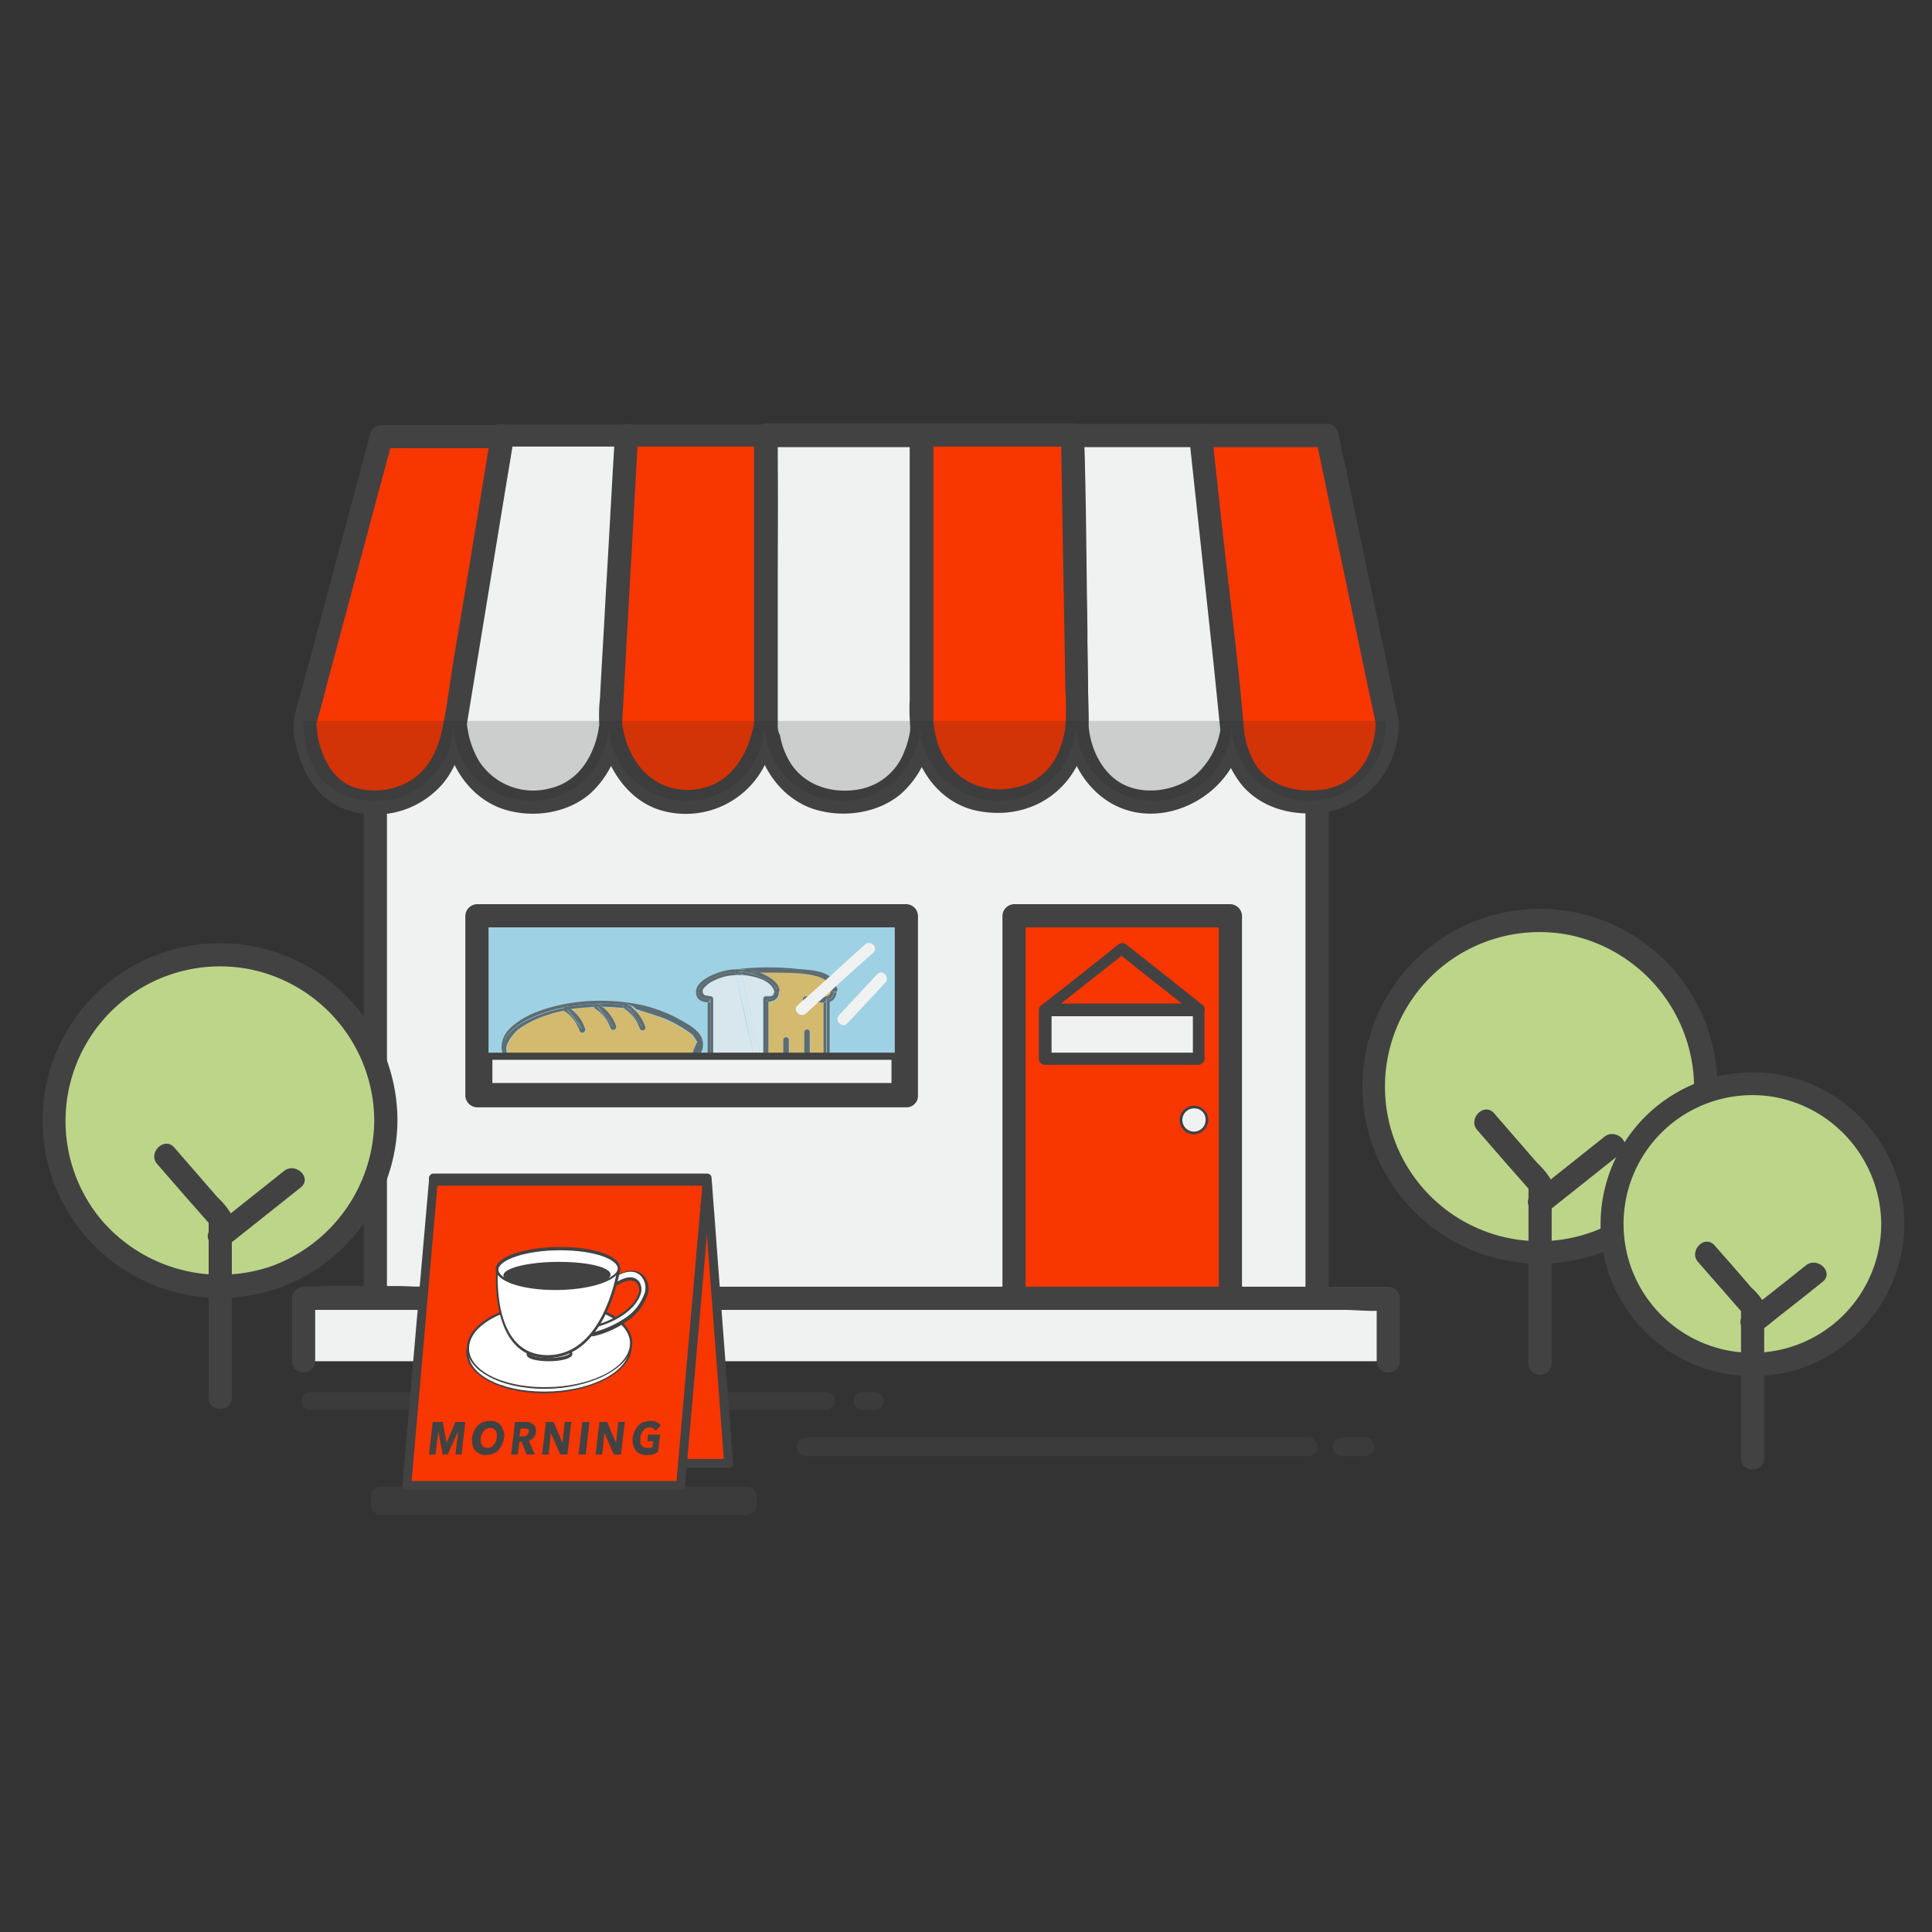 <svg id="Layer_1" data-name="Layer 1" xmlns="http://www.w3.org/2000/svg" viewBox="0 0 350 350"><rect x="0" y="0" width="350" height="350" fill="#333333" stroke="none"/><defs><style>.cls-1{opacity:.48}.cls-2{fill:#424243}.cls-3{fill:#f0f1f1}.cls-4{fill:#f83600}.cls-6{fill:#bcd589}.cls-7{opacity:.7}.cls-8{fill:#e9b13d}.cls-11{fill:#fff}</style></defs><g class="cls-1"><path class="cls-2" d="M135.4 274.4H68.9a1.75 1.75 0 0 1-1.7-1.7V271a1.75 1.75 0 0 1 1.7-1.7h66.5a1.75 1.75 0 0 1 1.7 1.7v1.6a1.77 1.77 0 0 1-1.7 1.8Z"/></g><path class="cls-3" d="M68 130.6h170.6v104.6H68z"/><path class="cls-2" d="M238.6 233.1H74.9a48.45 48.45 0 0 0-6.6 0H68l2.1 2.1V130.6l-2.1 2.1h163.7a48.45 48.45 0 0 0 6.6 0h.3l-2.1-2.1v104.6c0 2.7 4.2 2.7 4.2 0V130.6a2.18 2.18 0 0 0-2.1-2.1H89c-6.9 0-13.8-.3-20.7 0H68a2.18 2.18 0 0 0-2.1 2.1v104.6a2.18 2.18 0 0 0 2.1 2.1h149.6c6.9 0 13.8.3 20.7 0h.3c2.7 0 2.8-4.2 0-4.2Z"/><path class="cls-3" d="M55 235.2h196.5v11.4H55z"/><path class="cls-2" d="M57.1 246.6v-11.4l-2.1 2.1h188.5c2.5 0 5.3.4 7.7 0h.3l-2.1-2.1v11.4c0 2.7 4.2 2.7 4.2 0v-11.4a2.18 2.18 0 0 0-2.1-2.1H79.2c-7.9 0-15.9-.3-23.9 0H55a2.18 2.18 0 0 0-2.1 2.1v11.4c0 2.7 4.2 2.7 4.2 0Z"/><path class="cls-4" d="M183.7 165.9h39.2v69.3h-39.2z"/><path class="cls-2" d="M222.9 233.1h-39.2l2.1 2.1v-69.3l-2.1 2.1h39.2l-2.1-2.1v69.3c0 2.7 4.2 2.7 4.2 0v-69.3a2.18 2.18 0 0 0-2.1-2.1h-39.2a2.18 2.18 0 0 0-2.1 2.1v69.3a2.18 2.18 0 0 0 2.1 2.1h39.2c2.7 0 2.7-4.2 0-4.2Z"/><path style="fill:#9ed1e3" d="M86.5 165.9h77.8v32.6H86.5z"/><path class="cls-2" d="M164.2 196.4H86.4l2.1 2.1v-32.6l-2.1 2.1h77.8l-2.1-2.1v32.6c0 2.7 4.2 2.7 4.2 0v-32.6a2.18 2.18 0 0 0-2.1-2.1H86.4a2.18 2.18 0 0 0-2.1 2.1v32.6a2.18 2.18 0 0 0 2.1 2.1h77.8c2.7 0 2.8-4.2 0-4.2Z"/><g class="cls-1"><path class="cls-2" d="M149.7 255.4H56.2a1.58 1.58 0 0 1-1.6-1.6 1.58 1.58 0 0 1 1.6-1.6h93.5a1.58 1.58 0 0 1 1.6 1.6 1.72 1.72 0 0 1-1.6 1.6Z"/></g><g class="cls-1"><path class="cls-2" d="M158.5 255.4h-2.3a1.58 1.58 0 0 1-1.6-1.6 1.58 1.58 0 0 1 1.6-1.6h2.3a1.58 1.58 0 0 1 1.6 1.6 1.58 1.58 0 0 1-1.6 1.6Z"/></g><g class="cls-1"><path class="cls-2" d="M237 263.8h-91a1.75 1.75 0 0 1-1.7-1.7 1.75 1.75 0 0 1 1.7-1.7h91a1.75 1.75 0 0 1 1.7 1.7 1.75 1.75 0 0 1-1.7 1.7Z"/></g><g class="cls-1"><path class="cls-2" d="M247.3 263.8h-4.2a1.75 1.75 0 0 1-1.7-1.7 1.75 1.75 0 0 1 1.7-1.7h4.2a1.75 1.75 0 0 1 1.7 1.7 1.75 1.75 0 0 1-1.7 1.7Z"/></g><path class="cls-3" d="M82.4 131.2 91 78.9h22.5l-2.9 52.3s-.8 14.1-14.1 14.1-14.1-14.1-14.1-14.1Z"/><path class="cls-2" d="M84.5 131.7c2.5-15.3 5-30.5 7.5-45.8.4-2.2.7-4.4 1.1-6.5-.7.5-1.4 1-2 1.5h22.5l-2.1-2.1c-.7 12.6-1.4 25.1-2.1 37.7-.3 4.9-.5 9.7-.8 14.6v.1c0 .7 0 0-.1.5a16.37 16.37 0 0 1-1 3.8c-1.4 3.6-4 6.4-7.8 7.3a11.68 11.68 0 0 1-12.9-4.9 16.6 16.6 0 0 1-1.9-4.8c-.1-.6-.2-1.1-.3-1.7.1.5 0 0 0-.2-.2-2.7-4.4-2.7-4.2 0 .4 6.9 4.6 13.7 11.5 15.6 5.2 1.4 11.1.4 15.1-3.1a17.63 17.63 0 0 0 5.3-9.7c.8-3.6.7-7.5.9-11.2.5-8.6 1-17.3 1.5-25.9.3-6 .7-12 1-17.9a2.11 2.11 0 0 0-2.1-2.1H91.1a2 2 0 0 0-2 1.5c-2.5 15.3-5 30.5-7.5 45.8-.4 2.2-.7 4.4-1.1 6.5-.5 2.6 3.5 3.7 4 1Z"/><path class="cls-3" d="M138.7 131.2V78.8h28.2v52.3s-.4 14.1-14.1 14.1-14.1-14-14.1-14Z"/><path class="cls-2" d="M140.9 131.2V78.9l-2.1 2.1H167l-2.1-2.1v38.5c0 4.6.2 9.2 0 13.8v.7c-.1.6 0 0 0 .4a17.39 17.39 0 0 1-1.1 3.9 10.75 10.75 0 0 1-8.2 6.8c-5 .9-10.2-.8-12.7-5.3a14.23 14.23 0 0 1-1.6-4.5 3.78 3.78 0 0 1-.4-2c-.1-2.7-4.3-2.7-4.2 0 .2 6.7 4.3 13.3 10.8 15.4 5.1 1.6 11.3.8 15.5-2.6a17.14 17.14 0 0 0 5.6-9.6c.8-3.6.5-7.4.5-11.1V78.8a2.18 2.18 0 0 0-2.1-2.1h-28.2a2.18 2.18 0 0 0-2.1 2.1v52.3c-.1 2.8 4.2 2.8 4.2.1Z"/><path class="cls-3" d="m195.1 131.2-.8-52.3h23.3l5.7 52.3s-.6 12-12.4 13.9-15.6-8.9-15.8-13.9Z"/><path class="cls-2" d="M197.2 131.2c-.2-15.3-.5-30.6-.7-45.9 0-2.1-.1-4.3-.1-6.4l-2.1 2.1h23.3l-2.1-2.1c1.3 11.5 2.5 23.1 3.8 34.6.6 5.5 1.2 11.1 1.8 16.6 0 .4.1.7.1 1.1v.2c0 .6.1-.1-.1.7a14 14 0 0 1-4.3 8.1c-3.8 3.3-10.4 4.2-14.6 1.1-3.1-2.3-4.8-6.4-5-10.1-.2-2.7-4.4-2.7-4.2 0 .6 9.2 7.5 17.2 17.2 16.1 7.9-.9 14.9-7.6 15.1-15.8.1-3.8-.8-7.8-1.2-11.6l-2.7-24.6c-.6-5.5-1.2-10.9-1.8-16.4a2.18 2.18 0 0 0-2.1-2.1h-23.3a2.18 2.18 0 0 0-2.1 2.1c.2 15.3.5 30.6.7 45.9 0 2.1.1 4.3.1 6.4.1 2.7 4.3 2.7 4.3 0Z"/><path class="cls-4" d="m251.4 131.2-10.9-52.3h-22.9l5.7 52.3s0 14.1 14.1 14.1 14-14.1 14-14.1Z"/><path class="cls-2" d="M253.4 130.6c-3.2-15.3-6.4-30.6-9.6-45.8-.5-2.2-.9-4.3-1.4-6.5a2 2 0 0 0-2-1.5h-22.9a2.18 2.18 0 0 0-2.1 2.1c1.5 13.9 3 27.9 4.5 41.8.4 3.9.8 7.9 1.2 11.8a18.3 18.3 0 0 0 3.7 9.5c3.3 4.1 8.6 5.7 13.8 5.3 8.6-.6 14.7-7.6 14.8-16.1 0-2.7-4.2-2.7-4.2 0a13.93 13.93 0 0 1-1.2 5.4 10.54 10.54 0 0 1-8.8 6.5c-4.5.5-9.3-.7-11.8-4.7a15.29 15.29 0 0 1-2.1-6.8c-1-12.1-2.6-24.1-3.9-36.1-.6-5.5-1.2-11-1.8-16.6l-2.1 2.1h22.9c-.7-.5-1.4-1-2-1.5 3.2 15.3 6.4 30.6 9.6 45.8.5 2.2.9 4.3 1.4 6.5.5 2.6 4.5 1.5 4-1.2Z"/><path class="cls-4" d="M113.5 78.8h25.2v52.3s-1.5 13.9-14.1 14.1-14.1-14.1-14.1-14.1Z"/><path class="cls-2" d="M113.5 80.9h25.2l-2.1-2.1V131c0 .5.2-.6 0 .2-1.1 5.4-4 10.6-9.9 11.7-6.8 1.2-11.8-3.2-13.5-9.4a20.48 20.48 0 0 1-.5-2.4c-.1-.5 0 .5 0-.1.1-1.1.1-2.3.2-3.4.3-5.5.6-10.9.9-16.4l1.8-32.4c.2-2.7-4.1-2.7-4.2 0-.6 9.8-1.1 19.7-1.7 29.5-.3 6-.7 12-1 18.1a28.13 28.13 0 0 0 .1 7.1c1.4 6.1 5.3 12 11.7 13.5a16 16 0 0 0 18.5-9.4 19.45 19.45 0 0 0 1.8-8.1V114c0-11.4.2-22.9 0-34.3V79a2.18 2.18 0 0 0-2.1-2.1h-25.2c-2.7-.2-2.7 4 0 4Z"/><path class="cls-4" d="M166.9 78.8v52.3s.6 14.3 14.1 14.1 14.1-14.1 14.1-14.1l-.8-52.3Z"/><path class="cls-2" d="M164.8 78.8v48a32.55 32.55 0 0 0 .4 7c1.2 6.2 5.4 11.8 11.9 13.1 8 1.6 15.6-2.1 18.7-9.7a18.93 18.93 0 0 0 1.4-7.8c-.1-5.1-.2-10.3-.2-15.4-.2-11.5-.2-23-.6-34.5v-.7a2.11 2.11 0 0 0-2.1-2.1H167c-2.7 0-2.7 4.2 0 4.2h27.3l-2.1-2.1c.2 9.3.3 18.7.5 28l.3 18.1a51.43 51.43 0 0 1 0 6.8c0 .5.1-.5 0 .1 0 .2-.1.4-.1.6-.1.5-.2 1-.3 1.4a15.81 15.81 0 0 1-1.4 3.6 10.66 10.66 0 0 1-7.4 5.3c-6.9 1.4-12.5-2.4-14.2-9a21.06 21.06 0 0 1-.5-2.8V78.7c-.1-2.6-4.3-2.6-4.3.1Z"/><path class="cls-4" d="M91.1 78.8c-1.2 7.5-2.5 15-3.7 22.5-1.6 9.5-3.2 19-4.7 28.5-.6 3.7-1.3 7-3.6 10a13.65 13.65 0 0 1-10.7 5.3c-13 .4-13.1-14.5-13.1-14.5l13.9-51.9h21.9Z"/><path class="cls-2" d="M89 78.3c-1.5 9.1-3 18.3-4.5 27.4-.8 4.8-1.6 9.5-2.4 14.3-.7 4.3-1.2 8.8-2.2 13-.9 3.7-2.8 7.1-6.4 8.9a12.79 12.79 0 0 1-9.2.8c-3.8-1.3-5.7-4.9-6.6-8.6-.3-1.3-.2-1.8-.4-3-.1-.5-.1.4-.1.3s.1-.4.2-.6c.7-2.4 1.3-4.8 1.9-7.1 2.3-8.6 4.6-17.2 6.9-25.7 1.6-6.1 3.3-12.2 4.9-18.3-.7.5-1.4 1-2 1.5H91c2.7 0 2.7-4.2 0-4.2H69.1a2.16 2.16 0 0 0-2 1.5c-4 14.8-7.9 29.6-11.9 44.4-.6 2.4-1.4 4.7-1.9 7.1a12.34 12.34 0 0 0 .5 5.7c1.1 4.3 3.5 8.5 7.7 10.5a16.13 16.13 0 0 0 18.6-4.1c3-3.5 3.9-7.9 4.6-12.3.9-5.7 1.9-11.4 2.8-17.1 1.8-11 3.7-22.1 5.5-33.1.5-2.8-3.5-4-4-1.3Z"/><circle class="cls-6" cx="278.98" cy="196.77" r="30"/><path class="cls-2" d="M306.9 196.8a28 28 0 1 1-22.5-27.4 28.34 28.34 0 0 1 22.5 27.4c0 2.7 4.2 2.7 4.2 0a32.14 32.14 0 1 0-25.8 31.5c14.9-2.9 25.7-16.5 25.8-31.5.1-2.7-4.1-2.7-4.2 0Z"/><path class="cls-2" d="M267.6 204.7c3.3 3.8 6.6 7.6 9.9 11.3l-.6-1.5V247c0 2.7 4.2 2.7 4.2 0v-31.1a6 6 0 0 0-.2-2.3 13.74 13.74 0 0 0-2.4-2.9l-7.9-9.1c-1.8-1.9-4.7 1.1-3 3.1Z"/><path class="cls-2" d="m280.5 219.4 13.2-10.5c2.1-1.7-.9-4.6-3-3l-13.2 10.5c-2.1 1.7.9 4.7 3 3Z"/><circle class="cls-6" cx="317.5" cy="221.7" r="25.4"/><path class="cls-2" d="M340.8 221.7a23.34 23.34 0 1 1-19-22.9 23.58 23.58 0 0 1 19 22.9c0 2.7 4.2 2.7 4.2 0a27.52 27.52 0 1 0-22.3 27.1c12.9-2.4 22.2-14.1 22.3-27 0-2.8-4.2-2.8-4.2-.1Z"/><path class="cls-2" d="m307.6 228.6 8.4 9.6-.6-1.5v27.5c0 2.7 4.2 2.7 4.2 0v-26.3a4.45 4.45 0 0 0-.3-2.3 10.65 10.65 0 0 0-2-2.3c-2.2-2.6-4.5-5.2-6.7-7.7-1.8-2-4.7 1-3 3Z"/><path class="cls-2" d="M319 241.1c3.7-3 7.5-5.9 11.2-8.9 2.1-1.7-.9-4.6-3-3-3.7 3-7.5 5.9-11.2 8.9-2.1 1.7.9 4.7 3 3Z"/><circle class="cls-6" cx="39.89" cy="202.97" r="30"/><path class="cls-2" d="M67.8 203a28.34 28.34 0 0 1-18.4 26.3 28.37 28.37 0 0 1-31.2-8.5 28 28 0 0 1 27.1-45.2A28.12 28.12 0 0 1 67.8 203c0 2.7 4.2 2.7 4.2 0a32.15 32.15 0 0 0-56.9-20.5 32.14 32.14 0 0 0 31.1 52C61.1 231.6 71.9 218 72 203c0-2.7-4.2-2.7-4.2 0Z"/><path class="cls-2" d="M28.5 210.9c3.3 3.8 6.6 7.6 9.9 11.3l-.6-1.5v32.5c0 2.7 4.2 2.7 4.2 0v-31.1a6 6 0 0 0-.2-2.3 13.74 13.74 0 0 0-2.4-2.9l-7.9-9.1c-1.8-1.9-4.8 1.1-3 3.1Z"/><path class="cls-2" d="m41.3 225.6 13.2-10.5c2.1-1.7-.9-4.6-3-3l-13.2 10.5c-2 1.7.9 4.7 3 3Z"/><path class="cls-4" d="M132 265.1H82.5l-4-51.7h49.6l3.9 51.7z"/><path class="cls-2" d="M132 264.3H82.4l.8.8c-1.1-15.1-2.3-30.2-3.4-45.3-.2-2.1-.3-4.3-.5-6.4l-.8.8h49.6l-.8-.8c1.1 15.1 2.3 30.2 3.4 45.3.2 2.1.3 4.3.5 6.4.1 1 1.7 1 1.6 0-1.1-15.1-2.3-30.2-3.4-45.3-.2-2.1-.3-4.3-.5-6.4a.79.79 0 0 0-.8-.8H78.5a.86.86 0 0 0-.8.8c1.1 15.1 2.3 30.2 3.4 45.3.2 2.1.3 4.3.5 6.4a.79.79 0 0 0 .8.8H132a.8.8 0 1 0 0-1.6Z"/><path class="cls-4" d="m128.1 214-4.8 55.1H73.7l4.8-55.1h49.6z"/><path class="cls-2" d="M127.3 214c-1.4 16-2.8 32.1-4.2 48.1-.2 2.3-.4 4.6-.6 7l.8-.8H73.7l.8.8c1.4-16 2.8-32.1 4.2-48.1.2-2.3.4-4.6.6-7l-.8.8h49.6a.8.8 0 0 0 0-1.6H78.5a.79.79 0 0 0-.8.8c-1.4 16-2.8 32.1-4.2 48.1-.2 2.3-.4 4.6-.6 7a.86.86 0 0 0 .8.8h49.6a.79.79 0 0 0 .8-.8c1.4-16 2.8-32.1 4.2-48.1.2-2.3.4-4.6.6-7 .1-1-1.5-1-1.6 0Z"/><path class="cls-3" d="M189.4 182.9h27.8v8.8h-27.8z"/><path class="cls-2" d="M217.2 190.7h-27.8l1.1 1.1V183l-1.1 1.1h27.8l-1.1-1.1v8.8a1 1 0 0 0 2.1 0V183a1.11 1.11 0 0 0-1.1-1.1h-27.8a1.11 1.11 0 0 0-1.1 1.1v8.8a1.11 1.11 0 0 0 1.1 1.1h27.8c1.5-.1 1.5-2.2.1-2.2Z"/><path class="cls-2" d="M202.6 171.1c-4.6 3.7-9.3 7.4-13.9 11a1.07 1.07 0 0 0 .7 1.8h27.8c.8 0 1.5-1.2.7-1.8-4.6-3.7-9.3-7.4-13.9-11-1-.8-2.5.6-1.5 1.5 4.6 3.7 9.3 7.4 13.9 11 .2-.6.5-1.2.7-1.8h-27.8c.2.6.5 1.2.7 1.8 4.6-3.7 9.3-7.4 13.9-11 1.2-.8-.3-2.3-1.3-1.5Z"/><g class="cls-7"><path class="cls-8" d="M141.2 179.2v.3a1.87 1.87 0 0 1-2 2.1v9.4h2.7v-2.6a.55.55 0 0 1 1.1 0v2.6h2.7v-3.9a.55.55 0 0 1 1.1 0v3.9h2.5v-9.4H146a.55.55 0 0 1 0-1.1h3.8c.7-.1.8-.7.9-1.2-.2-3.4-7.7-3-10.2-3.1h-3c1.5.5 3.2 1.4 3.7 3Z"/><path class="cls-2" d="M151.7 179.4a.47.47 0 0 0-.5-.6v.5a.6.6 0 0 1-.1.4c.2 0 .5 0 .6-.3Z"/><path class="cls-2" d="M135.7 175.8a38.73 38.73 0 0 1 5.9 0c1.5.1 3.1.2 4.6.4a6.59 6.59 0 0 1 3.8 1 2.57 2.57 0 0 1 1.1 1.7.5.5 0 0 1 .5.6v-.1c-.2-3.7-4.6-3.6-7.4-3.9a48.81 48.81 0 0 0-10.8.1 8.22 8.22 0 0 1 2.3.2Zm15.4 4c-.2.8-.3 1.2-1.1 1.2a.55.55 0 0 1-.3.5v.1l.5-.5v.4c.9-.2 1.2-.9 1.4-1.9 0 .2-.3.2-.5.2Z"/><path class="cls-2" d="M149.8 190.9v.5h-3a.55.55 0 0 1-1.1 0H143a.55.55 0 0 1-1.1 0h-2.7a.47.47 0 0 1-.5.5h11.1a.47.47 0 0 0 .5-.5v-10c-.2 0-.3.1-.5.1Z"/><path class="cls-2" d="M149.8 181.6a4.33 4.33 0 0 0 .5-.1v-.4a1.21 1.21 0 0 0-.5.5Zm.8-2.3c-.1.5-.2 1.1-.9 1.2h-.1a.66.66 0 0 1 .4.5c.8-.1.8-.5 1.1-1.2-.2 0-.4-.2-.5-.5Zm-1.4 2.3v9.4h.5v-9.5c-.1 0-.1.1-.2.1Zm0 9.9.5-.5h-.5Zm-2.5-.6v.5h2.5v-.5Zm3.1.6v-.5l-.5.5Zm.2-14.4a8.61 8.61 0 0 0-3.8-1c-1.5-.1-3.1-.3-4.6-.4a38.73 38.73 0 0 0-5.9 0l1.2.3c.2 0 .3.1.5.2h3c2.5.1 10-.3 10.2 3.1v-.1a.51.51 0 0 1 .5-.4 2.57 2.57 0 0 0-1.1-1.7Z"/><path class="cls-2" d="M150.7 179.2v.1c0 .3.2.4.4.5 0-.2.1-.3.1-.4v-.5c-.3-.1-.5 0-.5.3Zm-11.5 11.7v.5h2.7v-.5Zm3.7 0v.5h2.7v-.5Z"/><path class="cls-3" d="M132.5 176.7a9.59 9.59 0 0 0-4 1.4c-.2.2-.5.1-.7.3l-.6.6a.52.52 0 0 0-.2.4.83.83 0 0 0 .3.8c.5.3 1.9.1 1.9.9v9.9h7.3c-1.1-4.8-2.2-9.5-3.2-14.3a2.13 2.13 0 0 0-.8 0Zm4.3 10.8c.2.9.9 2.4.8 3.3h.6v-9.9a.47.47 0 0 1 .5-.5c.7 0 1.5.2 1.5-1.1-.7-1.9-3.6-2.6-5.9-2.8.5 2 .9 4 1.4 6 .4 1.8.7 3.4 1.1 5Zm-3.5-10.9c1.1 4.8 2.2 9.5 3.2 14.3h.5c-.5-2.3-2.7-11.9-3.2-14.3Z"/><path class="cls-3" d="M137.6 190.9c.1-1-.6-2.5-.8-3.4-.4-1.6-.7-3.3-1.1-4.9-.5-2-.9-4-1.4-6h-.5c.5 2.4 2.7 12 3.2 14.3h.6Z"/><path class="cls-2" d="M136.7 191.6v-.1h-8v-9.9h-.5v9.9a.47.47 0 0 0 .5.5h8.5a.46.46 0 0 1-.5-.4Zm-8.6-10.6v.5h.5Z"/><path class="cls-2" d="M127.8 181a1.27 1.27 0 0 1-1.2-1.7 4.62 4.62 0 0 1 1.7-1.7 10.42 10.42 0 0 1 4.9-1.5c0-.2.1-.5.4-.5a10.57 10.57 0 0 0-4 .8c-1.3.5-3.7 1.7-3.5 3.5.1 1.3 1.1 1.6 2.2 1.7v-.5a2.81 2.81 0 0 0-.5-.1Z"/><path class="cls-2" d="m128.1 181 .5.5v-.5Zm11-3.4a4.07 4.07 0 0 1 1.4 1.2.53.53 0 0 1 .7.5v-.2c-.5-1.5-2.3-2.4-3.8-3-.5 0-1.1.1-1.6.1a16.38 16.38 0 0 1 3.3 1.4Zm1.6 2.2a1.29 1.29 0 0 1-1.2 1.2h-.4v.5c1.2-.1 2.1-.6 2-2.1.1.3-.1.4-.4.4Z"/><path class="cls-2" d="M138.7 181.6h.5v-.5c-.2.1-.3.3-.5.5Zm0 0v9.4h.5v-9.4Zm0-.6v.5l.5-.5Zm2-1.7v.5c.2 0 .5-.1.5-.4v-.1a.53.53 0 0 0-.7-.5l.1.1a.76.76 0 0 1 .1.4Zm-6.5-3.4Zm-1 .2h.5a1.75 1.75 0 0 0 .5-.1c.5-.1 1.2-.2 1.3-.2h.2a16.35 16.35 0 0 0-2.2-.2.38.38 0 0 0-.3.5Zm6 15.4h-2.5v.1a.66.66 0 0 0 .5.4h1.5a.47.47 0 0 0 .5-.5Z"/><path class="cls-2" d="M135.8 176.3a8.6 8.6 0 0 1 1.6-.1c-.2-.1-.3-.1-.5-.2l-1.2-.3h-.2c-.1 0-.8.1-1.3.2v.1c.6.1 1.1.2 1.6.3Zm2.9 14.6v.5h.5v-.5Zm-4.5-14.8v-.1a.1.1 0 0 1-.1.1Zm-.1-.1a1.21 1.21 0 0 0-.5.1h.4a.1.1 0 0 0 .1-.1Zm-4.9 14.9v.5h7.5a4.33 4.33 0 0 0-.1-.5Zm-.6.6h.5l-.5-.5Zm0-.6.5.5v-.5Zm.6-9.9c0-.9-1.5-.3-1.8-1a.92.92 0 0 1 .1-1 8.12 8.12 0 0 1 1-.9 9.59 9.59 0 0 1 4-1.4 2.49 2.49 0 0 0 .8-.1c0-.1-.1-.3-.1-.4v-.1a10.42 10.42 0 0 0-4.9 1.5 4.62 4.62 0 0 0-1.7 1.7 1.27 1.27 0 0 0 1.2 1.7h.9v9.9h.5Zm11-1.7v.1a.51.51 0 0 0 .5.4v-.5c0-.1-.1-.2-.1-.4l-.1-.1a.55.55 0 0 0-.3.5Zm-2.6 11.6c-.1.5.1.2 0 0Z"/><path class="cls-2" d="M140.2 179.4c0-.4.1-.5.3-.6a4.07 4.07 0 0 0-1.4-1.2 12 12 0 0 0-3.3-1.3 7.72 7.72 0 0 0-1.5.2v.1c2.3.2 5.2.9 5.9 2.8Zm-1.5 1.6h.9a1.29 1.29 0 0 0 1.2-1.2.51.51 0 0 1-.5-.4c0 1.3-.8 1.1-1.5 1.1a.47.47 0 0 0-.5.5v9.9h.5V181Zm-2.2 9.9a4.33 4.33 0 0 0 .1.5h.5a1.75 1.75 0 0 0-.1-.5Zm-3.2-14.3h.5a2.8 2.8 0 0 1-.1-.6h-.5v.1a.75.75 0 0 0 .1.5Z"/><path class="cls-2" d="M134.2 176.1c0 .1.1.3.1.4.5-.1 1-.1 1.5-.2a7.77 7.77 0 0 0-1.6-.2Z"/><path class="cls-2" d="M134.1 176.1c-.1.2-.2.3-.3.5a.9.9 0 0 0 .5-.1c0-.1-.1-.3-.1-.4Z"/><path class="cls-2" d="M134.3 176.6v-.1a.9.9 0 0 0-.5.1c.1-.2.2-.3.3-.5h-.4a2.8 2.8 0 0 0 .1.6.9.9 0 0 1 .5-.1Zm3.3 14.3c.1.2-.1.5 0 0h-.6a1.75 1.75 0 0 1 .1.5h1v-.5Zm.7 0h-.1v.5l.5-.5Zm-.1.6h.5v-.5a1.21 1.21 0 0 0-.5.5Zm7.8-11a.55.55 0 0 0 0 1.1h3.3v-.5c0-.3.2-.4.4-.5h-.1c-1.3-.1-2.5-.1-3.6-.1Zm3.8 1a.55.55 0 0 0 .3-.5h-.3Z"/><path class="cls-2" d="M149.6 180.5c-.2.1-.4.2-.4.5v.5h.3c.1 0 .2 0 .2-.1v-.4h.3a.51.51 0 0 0-.4-.5Zm-7.7 7.9v2.6h1v-2.6a.5.5 0 1 0-1 0Zm0 3.1a.55.55 0 0 0 1.1 0h-1.1Z"/><path class="cls-2" d="M142.4 190.9h-.5v.5h.5Zm.4 0h-.4v.5h.5v-.5Zm2.9-3.9v3.9h1V187a.5.5 0 1 0-1 0Zm0 4.5a.55.55 0 0 0 1.1 0h-1.1Zm.5-.6h-.5v.5h.5Zm0 0v.5h.5v-.5Z"/></g><g class="cls-7"><path class="cls-8" d="M123.1 191.5a3.29 3.29 0 0 0 2.2-.5c.3-.7.6-1.4.9-2.2-.3-.4-.5-.8-.8-1.2a4.44 4.44 0 0 0-1.1-.8 22.15 22.15 0 0 0-4.3-2.3 24.61 24.61 0 0 0-5.1-1.5 7.89 7.89 0 0 1 2 3.1c.2.6-.8.9-1 .3a7.11 7.11 0 0 0-2.7-3.5l-.2-.2c-1.2-.1-2.4-.2-3.6-.2h-.3a8.69 8.69 0 0 1 2.5 3.5c.2.6-.8.9-1 .3a7.11 7.11 0 0 0-2.7-3.5c-.1-.1-.2-.2-.2-.3a29.84 29.84 0 0 0-4.2.4 7.8 7.8 0 0 1 2.6 3.6c.2.6-.8.9-1 .3a7.11 7.11 0 0 0-2.7-3.5l-.2-.2a20.25 20.25 0 0 0-3.3.9 16.62 16.62 0 0 0-4.8 2.4c-1.2.9-3.8 4.3-.9 5.1h9.7c6.7 0 13.5.3 20.2 0Z"/><path class="cls-2" d="M93.5 192H93c-.2 0-.3-.1-.5-.2a.45.45 0 0 0 .3.6h.1c.4.2.6-.1.6-.4Z"/><path class="cls-2" d="M126.7 187.3c-1-1.3-2.7-2.1-4.1-2.9a27.18 27.18 0 0 0-6.2-2.3 36.27 36.27 0 0 0-12.3-.5c-4.1.6-9.1 1.9-12 5-1.6 1.7-1.9 5 .7 5.8a.71.71 0 0 1-.3-.6c-1.4-.6-1.5-2.9-.8-4a10.88 10.88 0 0 1 3.7-3 26.57 26.57 0 0 1 6.7-2.3.48.48 0 0 1 .7-.2l.1.1a27.15 27.15 0 0 1 4.9-.5c.1-.2.4-.2.6-.1h.7a26.93 26.93 0 0 1 4 .3.48.48 0 0 1 .7-.2c.2.1.3.2.5.3a25 25 0 0 1 8.7 3 12 12 0 0 1 3.4 2.5 2.48 2.48 0 0 1-.2 3.4 4.11 4.11 0 0 1-2.6.9H93.5a.47.47 0 0 1-.6.5h25c2.1 0 4.8.4 6.9-.2a3.14 3.14 0 0 0 1.9-5Z"/><path class="cls-2" d="M109.4 182.4c1.2 0 2.4.1 3.6.2a.45.45 0 0 1 0-.5 26.93 26.93 0 0 0-4-.3h-.6c.2.2.5.3.7.5a.37.37 0 0 0 .3.1Zm10.7 2a22.15 22.15 0 0 1 4.3 2.3 10.47 10.47 0 0 1 1.1.8c.3.4.5.8.8 1.2-.3.7-.6 1.4-.9 2.2a3.29 3.29 0 0 1-2.2.5c-6.7.3-13.6 0-20.3 0h-9.6a.51.51 0 0 1 .4.5h30a4.11 4.11 0 0 0 2.6-.9 2.31 2.31 0 0 0 .2-3.4 12 12 0 0 0-3.4-2.5 25.67 25.67 0 0 0-8.7-3 5 5 0 0 1 .8.7c1.5.5 3.2 1 4.9 1.6ZM93.5 192a.51.51 0 0 0-.4-.5h-.2c-.3 0-.4.2-.5.4.2.1.3.1.5.2h.6Zm14.1-9.6a.75.75 0 0 1 .1-.5 40.68 40.68 0 0 0-4.9.5c.2.1.4.3.6.4 1.4-.2 2.8-.3 4.2-.4Z"/><path class="cls-2" d="M93 191.5c-2.9-.8-.2-4.2 1-5.1a18 18 0 0 1 4.8-2.4 20.25 20.25 0 0 1 3.3-.9.45.45 0 0 1 0-.5 26.57 26.57 0 0 0-6.7 2.3 9.83 9.83 0 0 0-3.7 3c-.8 1.1-.6 3.4.8 4 .1-.3.2-.4.5-.4Zm12-4.8a.52.52 0 0 0 1-.3 7.16 7.16 0 0 0-2.6-3.6c-.2 0-.5.1-.7.1a8 8 0 0 1 2.8 3.6l-2.8-3.6c-.2 0-.4.1-.6.1 0 .1.1.1.2.2a7.11 7.11 0 0 1 2.7 3.5Zm-2.2-4.4a.43.43 0 0 0-.7.2 1.17 1.17 0 0 0 .7-.2Z"/><path class="cls-2" d="M102.1 183.1c.2 0 .4-.1.6-.1l-.1-.2a.35.35 0 0 0 .2.1c.2 0 .5-.1.7-.1-.2-.1-.4-.3-.6-.4s-.5.1-.8.1c0 .2-.1.4 0 .6Z"/><path class="cls-2" d="m102.8 182.9 2.8 3.6a9.48 9.48 0 0 0-2.8-3.6Zm-.2-.1.1.2h.1Zm8 3.4a.52.52 0 0 0 1-.3 7.33 7.33 0 0 0-2.5-3.5h-.8a7.81 7.81 0 0 1 2.8 3.7l-2.9-3.7h-.6c0 .1.1.2.2.3a7.32 7.32 0 0 1 2.8 3.5Zm-2.2-4.4a.38.38 0 0 0-.6.1 1.27 1.27 0 0 0 .6-.1Z"/><path class="cls-2" d="M107.6 182.4h.6l-.1-.1a.31.31 0 0 1 .2.1h.8a1.79 1.79 0 0 0-.7-.5h-.7a4.33 4.33 0 0 0-.1.5Zm.7 0 2.8 3.7a7.81 7.81 0 0 0-2.8-3.7Z"/><path class="cls-2" d="m108.1 182.3.1.1h.1a.31.31 0 0 0-.2-.1Zm7.8 4a.52.52 0 0 0 1-.3 7.89 7.89 0 0 0-2-3.1c-.3-.1-.7-.1-1-.2a7.91 7.91 0 0 1 2.5 3.4l-2.7-3.4c-.2 0-.5-.1-.7-.1 0 .1.1.1.2.2a7.11 7.11 0 0 1 2.7 3.5Zm-2.2-4.4a.43.43 0 0 0-.7.2 5 5 0 0 1 1.2.2 2.18 2.18 0 0 0-.5-.4Z"/><path class="cls-2" d="M113 182.6c.2 0 .5.1.7.1l-.3-.4a2.22 2.22 0 0 1 .5.4c.3.1.7.1 1 .2a5.72 5.72 0 0 0-.8-.7c-.4-.1-.8-.1-1.2-.2a1.76 1.76 0 0 1 .1.6Zm1 .2h-.2l2.7 3.4a7.91 7.91 0 0 0-2.5-3.4Z"/><path class="cls-2" d="m113.5 182.4.3.4h.2a2.22 2.22 0 0 0-.5-.4Z"/></g><path class="cls-3" d="M88.6 191.4h73.5v5.4H88.6z"/><path class="cls-2" d="M162.7 197.4H87.9v-6.7h74.8v6.7Zm-73.5-1.2h72.3V192H89.2Z"/><path class="cls-3" d="M156.7 171.1c-4.1 3.7-8.1 7.4-12.2 11-1 .9.5 2.4 1.5 1.5 4.1-3.7 8.1-7.4 12.2-11 1-.9-.5-2.4-1.5-1.5Zm2.2 5.4c-2.3 2.5-4.6 4.9-6.9 7.4-.9 1 .6 2.5 1.5 1.5 2.3-2.5 4.6-4.9 6.9-7.4.9-1-.6-2.5-1.5-1.5Z"/><g style="opacity:.18"><path d="M68 145.1A14.08 14.08 0 0 0 82.1 131a14.1 14.1 0 1 0 28.2 0 14.1 14.1 0 1 0 28.2 0 14.1 14.1 0 1 0 28.2 0 14.1 14.1 0 1 0 28.2 0 14.1 14.1 0 0 0 28.2 0 14.08 14.08 0 0 0 14.1 14.1A13.83 13.83 0 0 0 251 131l-.2-.4H55s-.9 14.5 13 14.5Z" style="fill:#272525"/></g><path class="cls-3" d="M218.7 202.9a2.4 2.4 0 1 1-2.4-2.4 2.5 2.5 0 0 1 2.4 2.4Z"/><path class="cls-2" d="M216.3 205.5a2.6 2.6 0 0 1 0-5.2 2.58 2.58 0 0 1 2.6 2.6 2.65 2.65 0 0 1-2.6 2.6Zm0-4.7a2.1 2.1 0 1 0 2.1 2.1 2 2 0 0 0-2.1-2.1ZM82.5 263.5l.5-4.2-1.9 4.2h-.9l-.8-4.2-.5 4.2h-1.2l.7-5.9h1.8l.7 3.8 1.6-3.8h1.8l-.7 5.9Zm8.8-3a5 5 0 0 1-.4 1.3 3.59 3.59 0 0 1-.7 1 2.07 2.07 0 0 1-1 .6 5 5 0 0 1-1.2.2 3.59 3.59 0 0 1-1.1-.2 5.55 5.55 0 0 1-.8-.6 2.34 2.34 0 0 1-.5-1 5.28 5.28 0 0 1-.1-1.3 5 5 0 0 1 .4-1.3 3.59 3.59 0 0 1 .7-1 2.07 2.07 0 0 1 1-.6 5 5 0 0 1 1.2-.2 3.59 3.59 0 0 1 1.1.2 1.56 1.56 0 0 1 .8.6 3.13 3.13 0 0 1 .5 1 1.9 1.9 0 0 1 .1 1.3Zm-1.3 0v-.7a1.42 1.42 0 0 0-.2-.6c-.1-.2-.3-.3-.4-.4a1.85 1.85 0 0 0-1.2 0 1 1 0 0 0-.5.4 1.27 1.27 0 0 0-.4.6 1.85 1.85 0 0 0-.2.7v.7a1.42 1.42 0 0 0 .2.6c.1.2.3.3.4.4a1.85 1.85 0 0 0 1.2 0 1 1 0 0 0 .5-.4 2.09 2.09 0 0 0 .4-.6 6.37 6.37 0 0 0 .2-.7Zm5.4 3-.9-2.3h-.4l-.3 2.3h-1.2l.7-5.9h2a1.48 1.48 0 0 1 .7.1l.6.3a.92.92 0 0 1 .4.6 2 2 0 0 1 .1.8 1.78 1.78 0 0 1-.4 1 1.46 1.46 0 0 1-.9.6l1.1 2.5Zm.4-4.1v-.3a.22.22 0 0 0-.2-.2c-.1 0-.2-.1-.3-.1h-1l-.2 1.4h.9c.1 0 .2-.1.3-.1s.2-.1.2-.2a.91.91 0 0 0 .3-.5Zm5.7 4.1-1.7-3.9-.4 3.9h-1.2l.7-5.9h1.4l1.6 3.8.4-3.8h1.2l-.7 5.9Zm3.3 0 .7-5.9h1.3l-.7 5.9Zm6.4 0-1.7-3.9-.4 3.9h-1.2l.7-5.9h1.4l1.6 3.8.4-3.8h1.2l-.7 5.9Zm7 0a4.1 4.1 0 0 1-1.1.1 3.59 3.59 0 0 1-1.1-.2 2.41 2.41 0 0 1-.8-.6 3.13 3.13 0 0 1-.5-1 5.28 5.28 0 0 1-.1-1.3 5 5 0 0 1 .4-1.3 3.59 3.59 0 0 1 .7-1 2.07 2.07 0 0 1 1-.6 4.25 4.25 0 0 1 1.1-.2 3.59 3.59 0 0 1 1.1.2 1.56 1.56 0 0 1 .8.6l-.9 1c-.1-.2-.3-.3-.4-.4a1.45 1.45 0 0 0-.7-.2 1.27 1.27 0 0 0-.6.1 1 1 0 0 0-.5.4 2.09 2.09 0 0 0-.4.6 1.85 1.85 0 0 0-.2.7v.8a1.42 1.42 0 0 0 .2.6 1 1 0 0 0 .5.4 1.48 1.48 0 0 0 .7.1h.4c.1 0 .3-.1.4-.1l.1-1.1h-1l.1-1.2h2.2l-.4 3.1a3.09 3.09 0 0 1-1 .5Z"/><ellipse class="cls-11" cx="99.4" cy="244.51" rx="14.8" ry="7.7" transform="rotate(-2.49 99.636 245.001)"/><path class="cls-2" d="M98.5 252.4c-8.2 0-14.5-3.6-14-7.9s7.6-7.9 15.9-7.9 14.5 3.6 14 7.9-7.6 7.9-15.9 7.9Zm1.8-15.3c-8 0-14.9 3.3-15.4 7.5s5.6 7.5 13.7 7.5 14.9-3.3 15.4-7.5-5.7-7.5-13.7-7.5Z"/><path class="cls-11" d="M114.3 243.7c-.5 4.2-7.5 7.7-15.7 7.7s-14.4-3.4-13.9-7.7 7.5-7.7 15.7-7.7 14.4 3.5 13.9 7.7Z"/><path class="cls-2" d="M98.6 251.6c-8.2 0-14.5-3.6-14-7.9s7.6-7.9 15.9-7.9 14.5 3.6 14 7.9-7.7 7.9-15.9 7.9Zm1.8-15.3c-8 0-14.9 3.3-15.4 7.5s5.6 7.5 13.7 7.5 14.9-3.3 15.4-7.5-5.7-7.5-13.7-7.5Z"/><path class="cls-11" d="M107.2 241.8a.47.47 0 0 1-.5-.5.76.76 0 0 1 .6-.8c3.5-.9 7.4-3 8.5-5.9a2.21 2.21 0 0 0-.2-2.2c-1.5-1.9-4.6.7-4.6.7a.63.63 0 0 1-.9-.1.8.8 0 0 1 .2-1 10.41 10.41 0 0 1 2.2-1.3c1.7-.7 3.1-.5 4 .7a3.56 3.56 0 0 1 .3 3.5 9.78 9.78 0 0 1-3.2 4 17.42 17.42 0 0 1-6.3 2.9Z"/><path class="cls-2" d="M107.2 242a.68.68 0 0 1-.7-.7 1 1 0 0 1 .2-.7.68.68 0 0 1 .6-.4c3.4-.8 7.3-2.9 8.3-5.7a2.14 2.14 0 0 0-.1-1.9c-1.3-1.7-4.3.7-4.4.7a.73.73 0 0 1-.6.2.55.55 0 0 1-.5-.3 1.09 1.09 0 0 1 .3-1.3 7.55 7.55 0 0 1 2.3-1.3c1.8-.7 3.3-.5 4.2.7a3.63 3.63 0 0 1 .3 3.8 9.53 9.53 0 0 1-3.3 4.1 17.15 17.15 0 0 1-6.4 2.9c-.1-.1-.1-.1-.2-.1Zm7-10.6a1.93 1.93 0 0 1 1.6.8 2.59 2.59 0 0 1 .2 2.4c-1.1 3-5.1 5.2-8.7 6-.1 0-.2.1-.3.2a.37.37 0 0 0-.1.3c0 .2.2.4.4.3a18.6 18.6 0 0 0 6.2-2.8 8.69 8.69 0 0 0 3.1-3.9 3.16 3.16 0 0 0-.3-3.3c-.8-1.1-2.2-1.3-3.8-.6a9 9 0 0 0-2.2 1.3c-.2.2-.3.5-.1.6s.4.2.6.1c0 .1 1.8-1.4 3.4-1.4Z"/><path class="cls-11" d="M103.4 245.3c-.1.6-1.9 1.1-4.1 1.1s-3.9-.5-3.8-1.1 1.9-1.1 4.1-1.1 3.9.5 3.8 1.1Z"/><path class="cls-2" d="M99.4 246.6c-2 0-4.1-.4-4-1.3s2.3-1.3 4.3-1.3 4.1.4 4 1.3-2.3 1.3-4.3 1.3Zm.2-2.2c-2.4 0-3.8.6-3.8.8s1.2.8 3.6.8 3.8-.6 3.8-.8-1.2-.8-3.6-.8Z"/><path class="cls-11" d="M101.1 229.9h-11s-1.5 15.9 9.1 15.9 12.9-15.9 12.9-15.9Z"/><path class="cls-2" d="M99.2 246c-10.7 0-9.3-16-9.3-16.1v-.2h22.5v.2c-.1.1-2.5 16.1-13.2 16.1Zm-9-15.9c-.1 2-.6 15.4 9 15.4s12.3-13.5 12.6-15.4Z"/><path class="cls-11" d="M112.1 229.9c-.2 2-5.4 3.6-11.5 3.6s-10.8-1.6-10.6-3.6 5.4-3.6 11.5-3.6 10.8 1.6 10.6 3.6Z"/><path class="cls-2" d="M100.6 233.7c-6.3 0-11-1.7-10.8-3.9s5.4-3.9 11.7-3.9 11 1.7 10.8 3.9-5.4 3.9-11.7 3.9Zm.9-7.2c-6.5 0-11 1.8-11.2 3.4s3.9 3.4 10.4 3.4 11-1.8 11.2-3.4-3.9-3.4-10.4-3.4Z"/><path class="cls-2" d="M110.6 231c-.2 1.4-4.6 2.4-10 2.4s-9.5-1.1-9.4-2.4 4.6-2.4 10-2.4 9.6 1 9.4 2.4Z"/></svg>